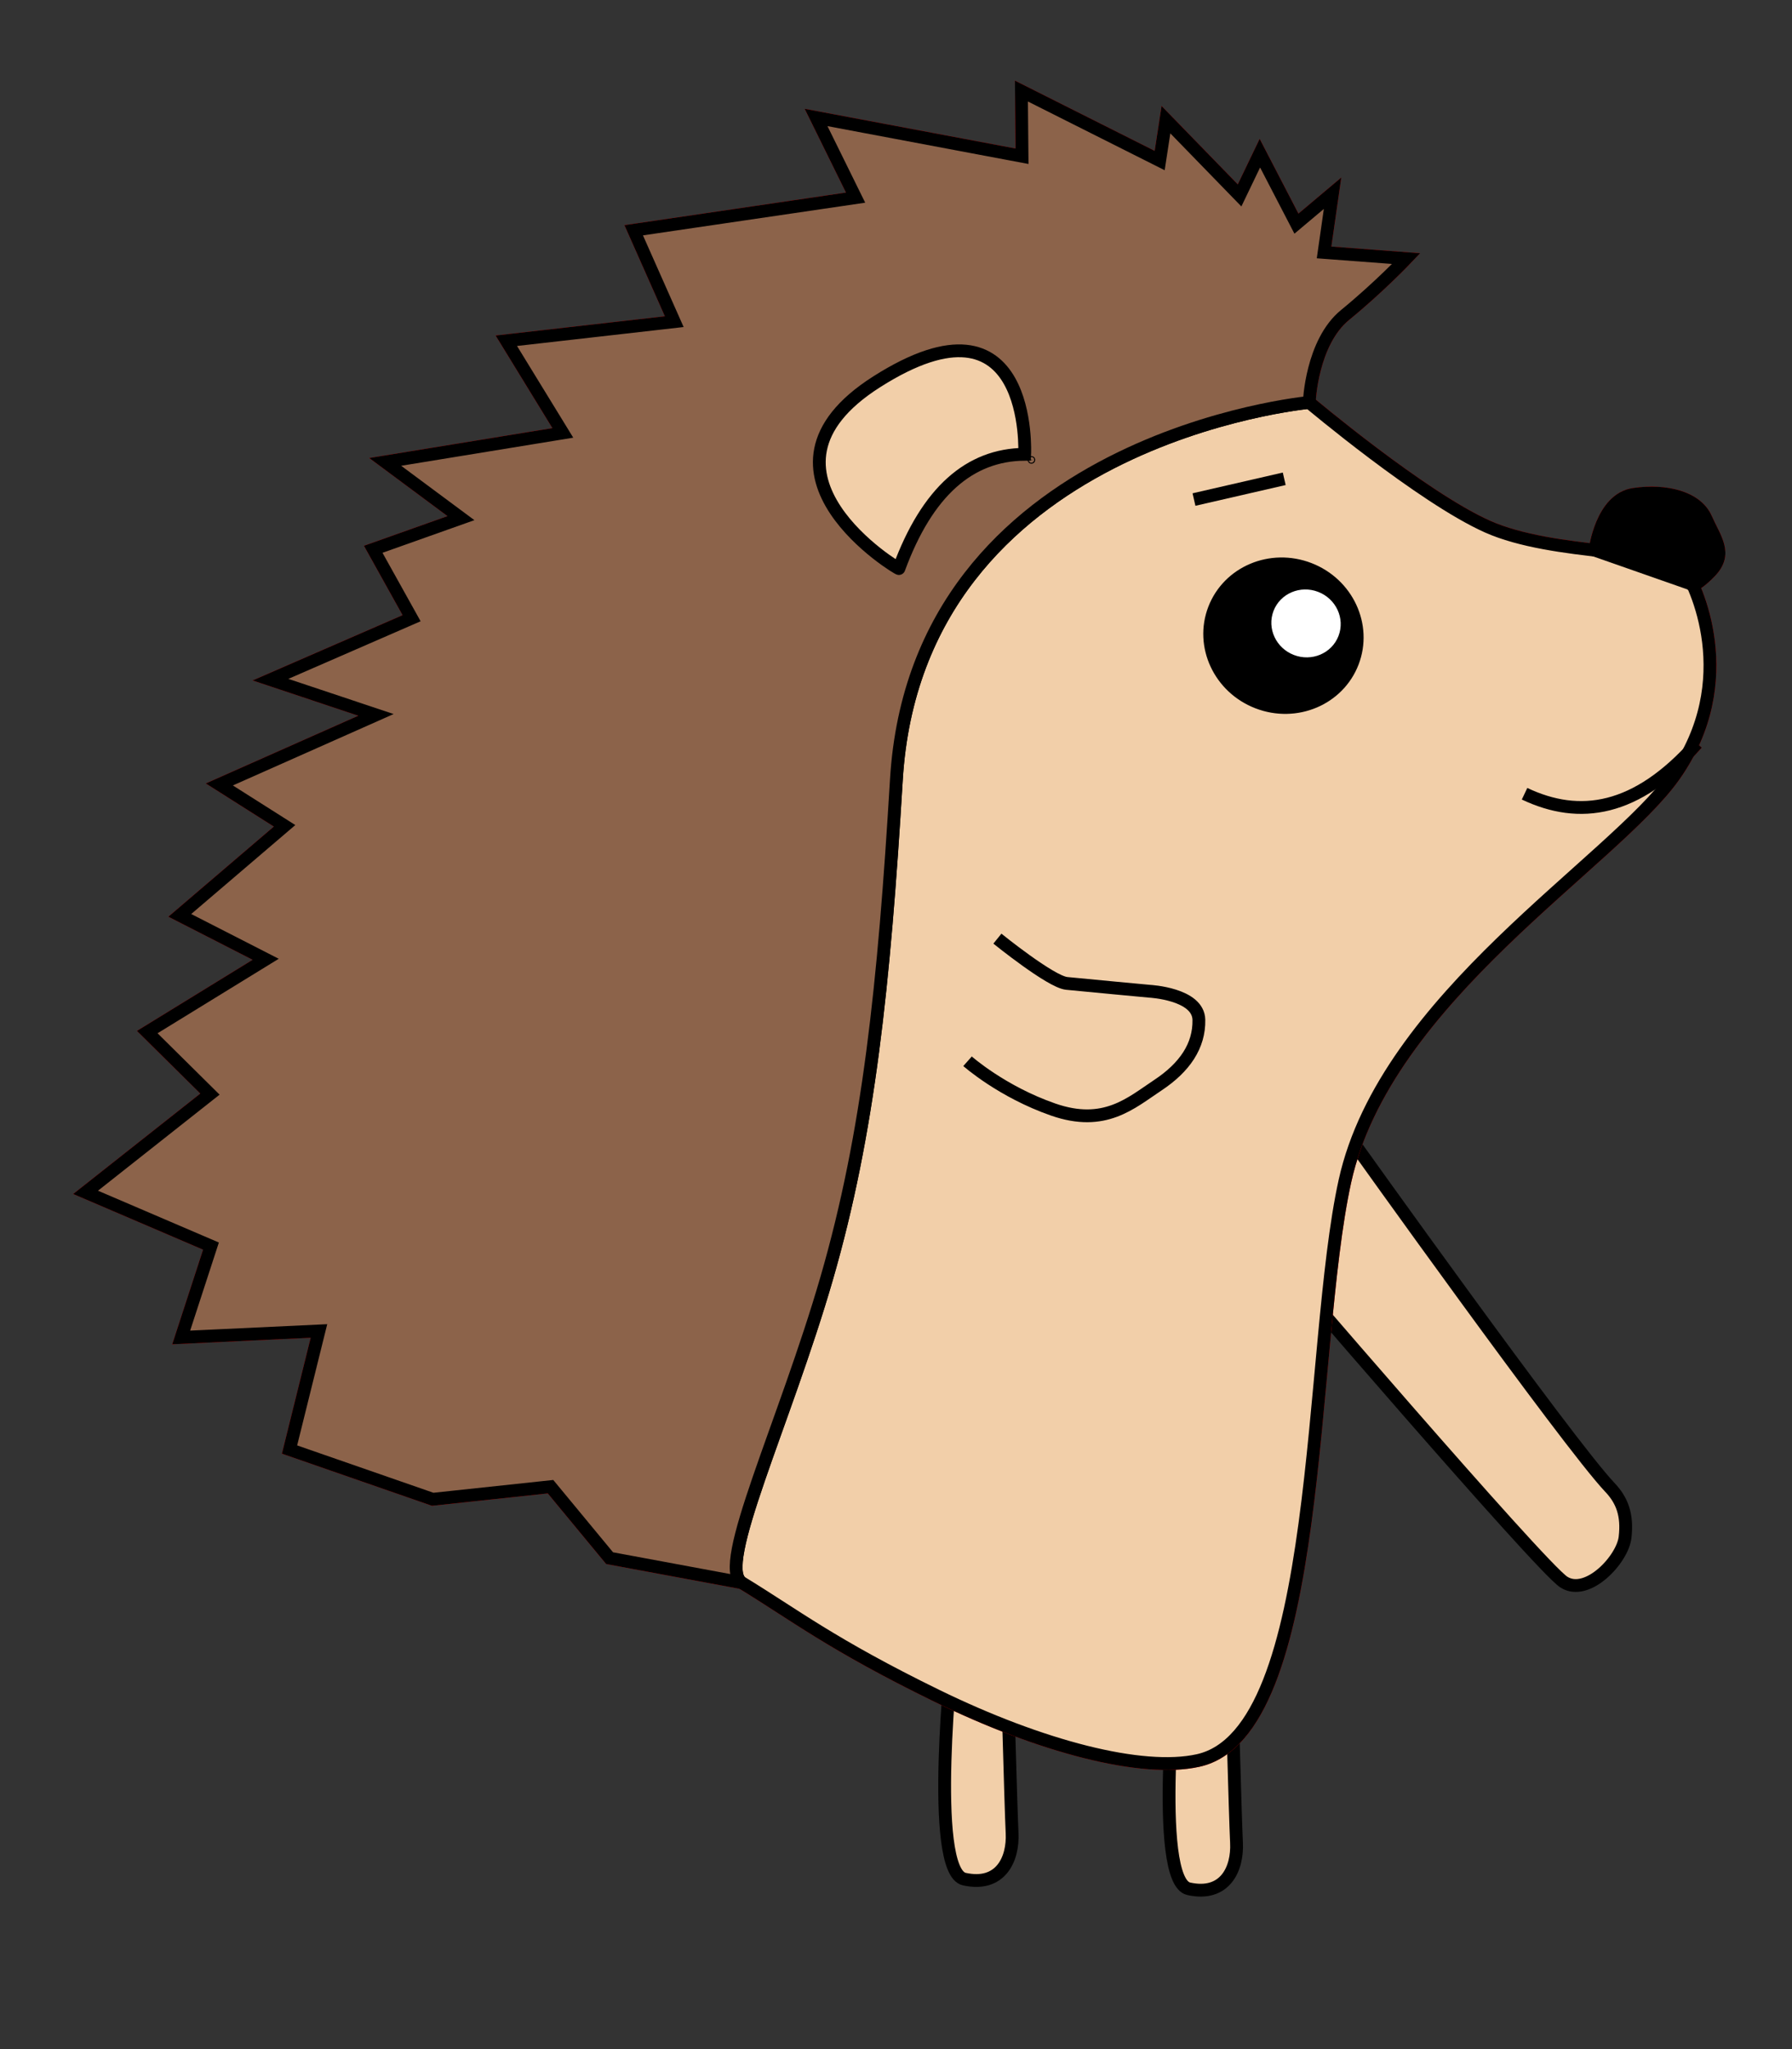 <?xml version="1.0" encoding="UTF-8" standalone="no"?>
<!-- Created with Inkscape (http://www.inkscape.org/) -->

<svg
   width="70mm"
   height="80mm"
   viewBox="0 0 70 80"
   version="1.1"
   id="svg74501"
   inkscape:version="1.1 (c4e8f9e, 2021-05-24)"
   sodipodi:docname="hedgehog_right_down.svg"
   xmlns:inkscape="http://www.inkscape.org/namespaces/inkscape"
   xmlns:sodipodi="http://sodipodi.sourceforge.net/DTD/sodipodi-0.dtd"
   xmlns="http://www.w3.org/2000/svg"
   xmlns:svg="http://www.w3.org/2000/svg">
  <rect x="0" y="0" width="70" height="80" fill="#333333" stroke="none"/>
  <sodipodi:namedview
     id="namedview74503"
     pagecolor="#ffffff"
     bordercolor="#999999"
     borderopacity="1"
     inkscape:pageshadow="0"
     inkscape:pageopacity="0"
     inkscape:pagecheckerboard="0"
     inkscape:document-units="mm"
     showgrid="false"
     inkscape:zoom="1.3416246"
     inkscape:cx="205.34806"
     inkscape:cy="122.23986"
     inkscape:window-width="1920"
     inkscape:window-height="1027"
     inkscape:window-x="0"
     inkscape:window-y="0"
     inkscape:window-maximized="1"
     inkscape:current-layer="layer1" />
  <defs
     id="defs74498" />
  <g
     inkscape:label="Layer 1"
     inkscape:groupmode="layer"
     id="layer1">
    <path
       style="font-variation-settings:normal;vector-effect:none;fill:#f2cfa9;fill-opacity:1;fill-rule:evenodd;stroke:#000000;stroke-width:0.5;stroke-linecap:butt;stroke-linejoin:miter;stroke-miterlimit:4;stroke-dasharray:none;stroke-dashoffset:0;stroke-opacity:1;-inkscape-stroke:none;stop-color:#000000"
       d="m 52.821,44.542 c 0,0 8.415,11.789 10.066,13.529 0.484,0.51 0.693,1.085 0.592,1.95 -0.101,0.865 -1.471,2.326 -2.387,1.749 -0.916,-0.577 -11.577,-13.013 -11.577,-13.013"
       id="path3196-6-1-0-0"
       sodipodi:nodetypes="csssc" />
    <path
       style="font-variation-settings:normal;vector-effect:none;fill:#f2cfa9;fill-opacity:1;fill-rule:evenodd;stroke:#000000;stroke-width:0.5;stroke-linecap:butt;stroke-linejoin:miter;stroke-miterlimit:4;stroke-dasharray:none;stroke-dashoffset:0;stroke-opacity:1;-inkscape-stroke:none;stop-color:#000000"
       d="m 45.983,64.723 c 0,0 -0.954,8.705 0.451,9.018 1.405,0.312 1.919,-0.76 1.867,-1.801 -0.052,-1.041 -0.208,-6.975 -0.208,-6.975"
       id="path3198-0-0-8-5" />
    <path
       style="font-variation-settings:normal;vector-effect:none;fill:#f2cfa9;fill-opacity:1;fill-rule:evenodd;stroke:#000000;stroke-width:0.5;stroke-linecap:butt;stroke-linejoin:miter;stroke-miterlimit:4;stroke-dasharray:none;stroke-dashoffset:0;stroke-opacity:1;-inkscape-stroke:none;stop-color:#000000"
       d="m 37.217,64.345 c 0,0 -0.954,8.705 0.451,9.018 1.405,0.312 1.919,-0.76 1.867,-1.801 -0.052,-1.041 -0.208,-6.975 -0.208,-6.975"
       id="path3200-4-8-1-5" />
    <path
       style="fill:none;fill-rule:evenodd;stroke:#ff0000;stroke-width:0.5;stroke-linecap:butt;stroke-linejoin:miter;stroke-miterlimit:4;stroke-dasharray:none;stroke-opacity:1"
       d="m 28.977,61.792 c 2.038,1.241 3.51,2.408 7.602,4.407 4.091,1.998 8.023,3.018 10.219,2.534 4.937,-1.086 4.29,-16.061 5.739,-22.624 1.579,-7.149 10.462,-12.424 12.861,-15.821 2.632,-3.727 0.828,-7.5 0.343,-8.162 -0.485,-0.662 -5.069,-0.42 -7.638,-1.568 -2.569,-1.148 -6.962,-4.847 -6.962,-4.847 0,0 -15.325,1.401 -16.128,14.732 -0.484,8.035 -1.078,13.786 -2.721,19.459 -1.643,5.673 -4.333,11.27 -3.314,11.89 z"
       id="path1011-5-8-5-3-2"
       sodipodi:nodetypes="ssssssscsss" />
    <path
       id="path1757-7-8-0-1-9"
       style="font-variation-settings:normal;vector-effect:none;fill:none;fill-opacity:1;fill-rule:evenodd;stroke:#ff0000;stroke-width:0.5;stroke-linecap:butt;stroke-linejoin:miter;stroke-miterlimit:4;stroke-dasharray:none;stroke-dashoffset:0;stroke-opacity:1;-inkscape-stroke:none;stop-color:#000000"
       d="m 49.214,5.98 -0.793,1.649 -2.876,-2.957 -0.245,1.596 -5.401,-2.713 0.024,2.545 -8.045,-1.514 1.543,3.13 -8.667,1.274 1.584,3.568 -6.56,0.745 2.207,3.598 -6.938,1.132 2.959,2.196 -3.427,1.216 1.499,2.691 -5.512,2.399 4.12,1.375 -6.118,2.716 2.548,1.615 -4.093,3.496 3.355,1.715 -4.626,2.842 2.449,2.422 -4.858,3.835 4.898,2.098 -1.163,3.567 5.381,-0.253 -1.149,4.629 5.592,1.942 4.603,-0.491 2.307,2.79 5.168,0.959 c -1.019,-0.621 1.671,-6.217 3.314,-11.89 1.643,-5.673 2.238,-11.424 2.721,-19.459 0.803,-13.331 16.128,-14.732 16.128,-14.732 0,0 0.083,-2.339 1.402,-3.416 1.319,-1.077 2.385,-2.199 2.385,-2.199 l -3.208,-0.241 0.331,-2.311 -1.411,1.187 z" />
    <circle
       id="path1912-4-8-6-1-0"
       style="fill:#000000;stroke:#ff0000;stroke-width:0.265"
       cx="44.051"
       cy="2.277"
       r="0.017"
       transform="rotate(21.061)" />
    <path
       style="font-variation-settings:normal;vector-effect:none;fill:none;fill-opacity:1;fill-rule:evenodd;stroke:#ff0000;stroke-width:0.5;stroke-linecap:butt;stroke-linejoin:miter;stroke-miterlimit:4;stroke-dasharray:none;stroke-dashoffset:0;stroke-opacity:1;-inkscape-stroke:none;stop-color:#000000"
       d="m 40.026,17.736 c 0,0 0.335,-6.72 -5.786,-2.826 -5.535,3.521 0.96,7.386 0.874,7.285 1.108,-3.008 2.764,-4.442 4.912,-4.459 z"
       id="path1949-1-9-4-0-2"
       sodipodi:nodetypes="cscc" />
    <path
       style="font-variation-settings:normal;vector-effect:none;fill:none;fill-opacity:1;fill-rule:evenodd;stroke:#ff0000;stroke-width:0.5;stroke-linecap:butt;stroke-linejoin:miter;stroke-miterlimit:4;stroke-dasharray:none;stroke-dashoffset:0;stroke-opacity:1;-inkscape-stroke:none;stop-color:#000000"
       d="m 66.287,29.024 c -2.369,2.675 -4.592,2.98 -6.734,1.965"
       id="path2146-8-7-6-3-8"
       sodipodi:nodetypes="cc" />
    <ellipse
       style="color:#000000;font-variation-settings:normal;overflow:visible;vector-effect:none;fill:none;fill-opacity:1;fill-rule:evenodd;stroke:#ff0000;stroke-width:0.5;stroke-linecap:butt;stroke-linejoin:miter;stroke-miterlimit:4;stroke-dasharray:none;stroke-dashoffset:0;stroke-opacity:1;-inkscape-stroke:none;stop-color:#000000"
       id="path2369-5-7-2-4-3"
       cx="55.704"
       cy="5.144"
       rx="2.894"
       ry="2.789"
       transform="rotate(21.061)" />
    <ellipse
       style="color:#000000;font-variation-settings:normal;overflow:visible;vector-effect:none;fill:none;fill-opacity:1;fill-rule:evenodd;stroke:#ff0000;stroke-width:0.5;stroke-linecap:butt;stroke-linejoin:miter;stroke-miterlimit:4;stroke-dasharray:none;stroke-dashoffset:0;stroke-opacity:1;-inkscape-stroke:none;stop-color:#000000"
       id="path2369-5-3-6-5-0-8"
       cx="56.355"
       cy="4.38"
       rx="1.11"
       ry="1.07"
       transform="rotate(21.061)" />
    <path
       style="font-variation-settings:normal;vector-effect:none;fill:none;fill-opacity:1;fill-rule:evenodd;stroke:#ff0000;stroke-width:0.5;stroke-linecap:butt;stroke-linejoin:miter;stroke-miterlimit:4;stroke-dasharray:none;stroke-dashoffset:0;stroke-opacity:1;-inkscape-stroke:none;stop-color:#000000"
       d="m 46.64,19.503 3.525,-0.81"
       id="path2404-9-4-8-3-0" />
    <path
       style="font-variation-settings:normal;vector-effect:none;fill:none;fill-opacity:1;fill-rule:evenodd;stroke:#ff0000;stroke-width:0.5;stroke-linecap:butt;stroke-linejoin:miter;stroke-miterlimit:4;stroke-dasharray:none;stroke-dashoffset:0;stroke-opacity:1;-inkscape-stroke:none;stop-color:#000000"
       d="m 38.961,36.646 c 0,0 2.078,1.683 2.704,1.747 0.626,0.064 3.242,0.307 3.242,0.307 0,0 1.905,0.098 1.924,1.115 0.02,1.016 -1.705,3.095 -1.705,3.095 0,0 -1.975,1.109 -3.985,0.409 -2.01,-0.699 -3.346,-1.886 -3.346,-1.886"
       id="path2482-7-3-6-9-4" />
    <path
       style="font-variation-settings:normal;vector-effect:none;fill:none;fill-opacity:1;fill-rule:evenodd;stroke:#ff0000;stroke-width:0.5;stroke-linecap:butt;stroke-linejoin:miter;stroke-miterlimit:4;stroke-dasharray:none;stroke-dashoffset:0;stroke-opacity:1;-inkscape-stroke:none;stop-color:#000000"
       d="m 62.306,21.483 c 0,0 0.246,-1.997 1.513,-2.182 1.267,-0.185 2.455,0.124 2.815,0.935 0.36,0.811 0.855,1.377 0.172,2.085 -0.684,0.708 -0.768,0.469 -0.768,0.469 z"
       id="path2926-8-0-2-1-0" />
    <path
       style="fill:#f2cfa9;fill-opacity:1;fill-rule:evenodd;stroke:#000000;stroke-width:0.5;stroke-linecap:butt;stroke-linejoin:miter;stroke-miterlimit:4;stroke-dasharray:none;stroke-opacity:1"
       d="m 28.977,61.792 c 2.038,1.241 3.51,2.408 7.602,4.407 4.091,1.998 8.023,3.018 10.219,2.534 4.937,-1.086 4.29,-16.061 5.739,-22.624 1.579,-7.149 10.462,-12.424 12.861,-15.821 2.632,-3.727 0.828,-7.5 0.343,-8.162 -0.485,-0.662 -5.069,-0.42 -7.638,-1.568 -2.569,-1.148 -6.962,-4.847 -6.962,-4.847 0,0 -15.325,1.401 -16.128,14.732 -0.484,8.035 -1.078,13.786 -2.721,19.459 -1.643,5.673 -4.333,11.27 -3.314,11.89 z"
       id="path3178-3-8-9-9"
       sodipodi:nodetypes="ssssssscsss" />
    <path
       id="path3180-0-4-6-1"
       style="font-variation-settings:normal;vector-effect:none;fill:#8c634a;fill-opacity:1;fill-rule:evenodd;stroke:#000000;stroke-width:0.5;stroke-linecap:butt;stroke-linejoin:miter;stroke-miterlimit:4;stroke-dasharray:none;stroke-dashoffset:0;stroke-opacity:1;-inkscape-stroke:none;stop-color:#000000"
       d="m 49.214,5.98 -0.793,1.649 -2.876,-2.957 -0.245,1.596 -5.401,-2.713 0.024,2.545 -8.045,-1.514 1.543,3.13 -8.667,1.274 1.584,3.568 -6.56,0.745 2.207,3.598 -6.938,1.132 2.959,2.196 -3.427,1.216 1.499,2.691 -5.512,2.399 4.12,1.375 -6.118,2.716 2.548,1.615 -4.093,3.496 3.355,1.715 -4.626,2.842 2.449,2.422 -4.858,3.835 4.898,2.098 -1.163,3.567 5.381,-0.253 -1.149,4.629 5.592,1.942 4.603,-0.491 2.307,2.79 5.168,0.959 c -1.019,-0.621 1.671,-6.217 3.314,-11.89 1.643,-5.673 2.238,-11.424 2.721,-19.459 0.803,-13.331 16.128,-14.732 16.128,-14.732 0,0 0.083,-2.339 1.402,-3.416 1.319,-1.077 2.385,-2.199 2.385,-2.199 l -3.208,-0.241 0.331,-2.311 -1.411,1.187 z" />
    <circle
       id="circle3182-9-7-9-9"
       style="fill:#000000;stroke:#000000;stroke-width:0.265"
       cx="44.051"
       cy="2.277"
       r="0.017"
       transform="rotate(21.061)" />
    <path
       style="font-variation-settings:normal;vector-effect:none;fill:#f2cfa9;fill-opacity:1;fill-rule:evenodd;stroke:#000000;stroke-width:0.5;stroke-linecap:butt;stroke-linejoin:miter;stroke-miterlimit:4;stroke-dasharray:none;stroke-dashoffset:0;stroke-opacity:1;-inkscape-stroke:none;stop-color:#000000"
       d="m 40.026,17.736 c 0,0 0.335,-6.72 -5.786,-2.826 -5.535,3.521 0.96,7.386 0.874,7.285 1.108,-3.008 2.764,-4.442 4.912,-4.459 z"
       id="path3184-2-2-3-6"
       sodipodi:nodetypes="cscc" />
    <path
       style="font-variation-settings:normal;vector-effect:none;fill:none;fill-opacity:1;fill-rule:evenodd;stroke:#000000;stroke-width:0.5;stroke-linecap:butt;stroke-linejoin:miter;stroke-miterlimit:4;stroke-dasharray:none;stroke-dashoffset:0;stroke-opacity:1;-inkscape-stroke:none;stop-color:#000000"
       d="m 66.287,29.024 c -2.369,2.675 -4.592,2.98 -6.734,1.965"
       id="path3186-5-4-3-2"
       sodipodi:nodetypes="cc" />
    <ellipse
       style="color:#000000;font-variation-settings:normal;overflow:visible;vector-effect:none;fill:#000000;fill-opacity:1;fill-rule:evenodd;stroke:#000000;stroke-width:0.5;stroke-linecap:butt;stroke-linejoin:miter;stroke-miterlimit:4;stroke-dasharray:none;stroke-dashoffset:0;stroke-opacity:1;-inkscape-stroke:none;stop-color:#000000"
       id="ellipse3188-4-0-8-5"
       cx="55.704"
       cy="5.144"
       rx="2.894"
       ry="2.789"
       transform="rotate(21.061)" />
    <ellipse
       style="color:#000000;font-variation-settings:normal;overflow:visible;vector-effect:none;fill:#ffffff;fill-opacity:1;fill-rule:evenodd;stroke:#ffffff;stroke-width:0.5;stroke-linecap:butt;stroke-linejoin:miter;stroke-miterlimit:4;stroke-dasharray:none;stroke-dashoffset:0;stroke-opacity:1;-inkscape-stroke:none;stop-color:#000000"
       id="ellipse3190-0-6-0-4"
       cx="56.355"
       cy="4.38"
       rx="1.11"
       ry="1.07"
       transform="rotate(21.061)" />
    <path
       style="font-variation-settings:normal;vector-effect:none;fill:none;fill-opacity:1;fill-rule:evenodd;stroke:#000000;stroke-width:0.5;stroke-linecap:butt;stroke-linejoin:miter;stroke-miterlimit:4;stroke-dasharray:none;stroke-dashoffset:0;stroke-opacity:1;-inkscape-stroke:none;stop-color:#000000"
       d="m 46.64,19.503 3.525,-0.81"
       id="path3192-5-2-5-4" />
    <path
       style="font-variation-settings:normal;vector-effect:none;fill:#f2cfa9;fill-opacity:1;fill-rule:evenodd;stroke:#000000;stroke-width:0.5;stroke-linecap:butt;stroke-linejoin:miter;stroke-miterlimit:4;stroke-dasharray:none;stroke-dashoffset:0;stroke-opacity:1;-inkscape-stroke:none;stop-color:#000000"
       d="m 38.961,36.646 c 0,0 2.078,1.683 2.704,1.747 0.626,0.064 3.242,0.307 3.242,0.307 0,0 1.905,0.098 1.924,1.115 0.02,1.016 -0.554,1.859 -1.602,2.553 -1.048,0.694 -2.078,1.65 -4.088,0.951 -2.01,-0.699 -3.346,-1.886 -3.346,-1.886"
       id="path3194-9-9-6-9"
       sodipodi:nodetypes="cscszsc" />
    <path
       style="font-variation-settings:normal;vector-effect:none;fill:#000000;fill-opacity:1;fill-rule:evenodd;stroke:#000000;stroke-width:0.5;stroke-linecap:butt;stroke-linejoin:miter;stroke-miterlimit:4;stroke-dasharray:none;stroke-dashoffset:0;stroke-opacity:1;-inkscape-stroke:none;stop-color:#000000"
       d="m 62.306,21.483 c 0,0 0.246,-1.997 1.513,-2.182 1.267,-0.185 2.455,0.124 2.815,0.935 0.36,0.811 0.855,1.377 0.172,2.085 -0.684,0.708 -0.768,0.469 -0.768,0.469 z"
       id="path3202-4-9-6-9" />
  </g>
</svg>
